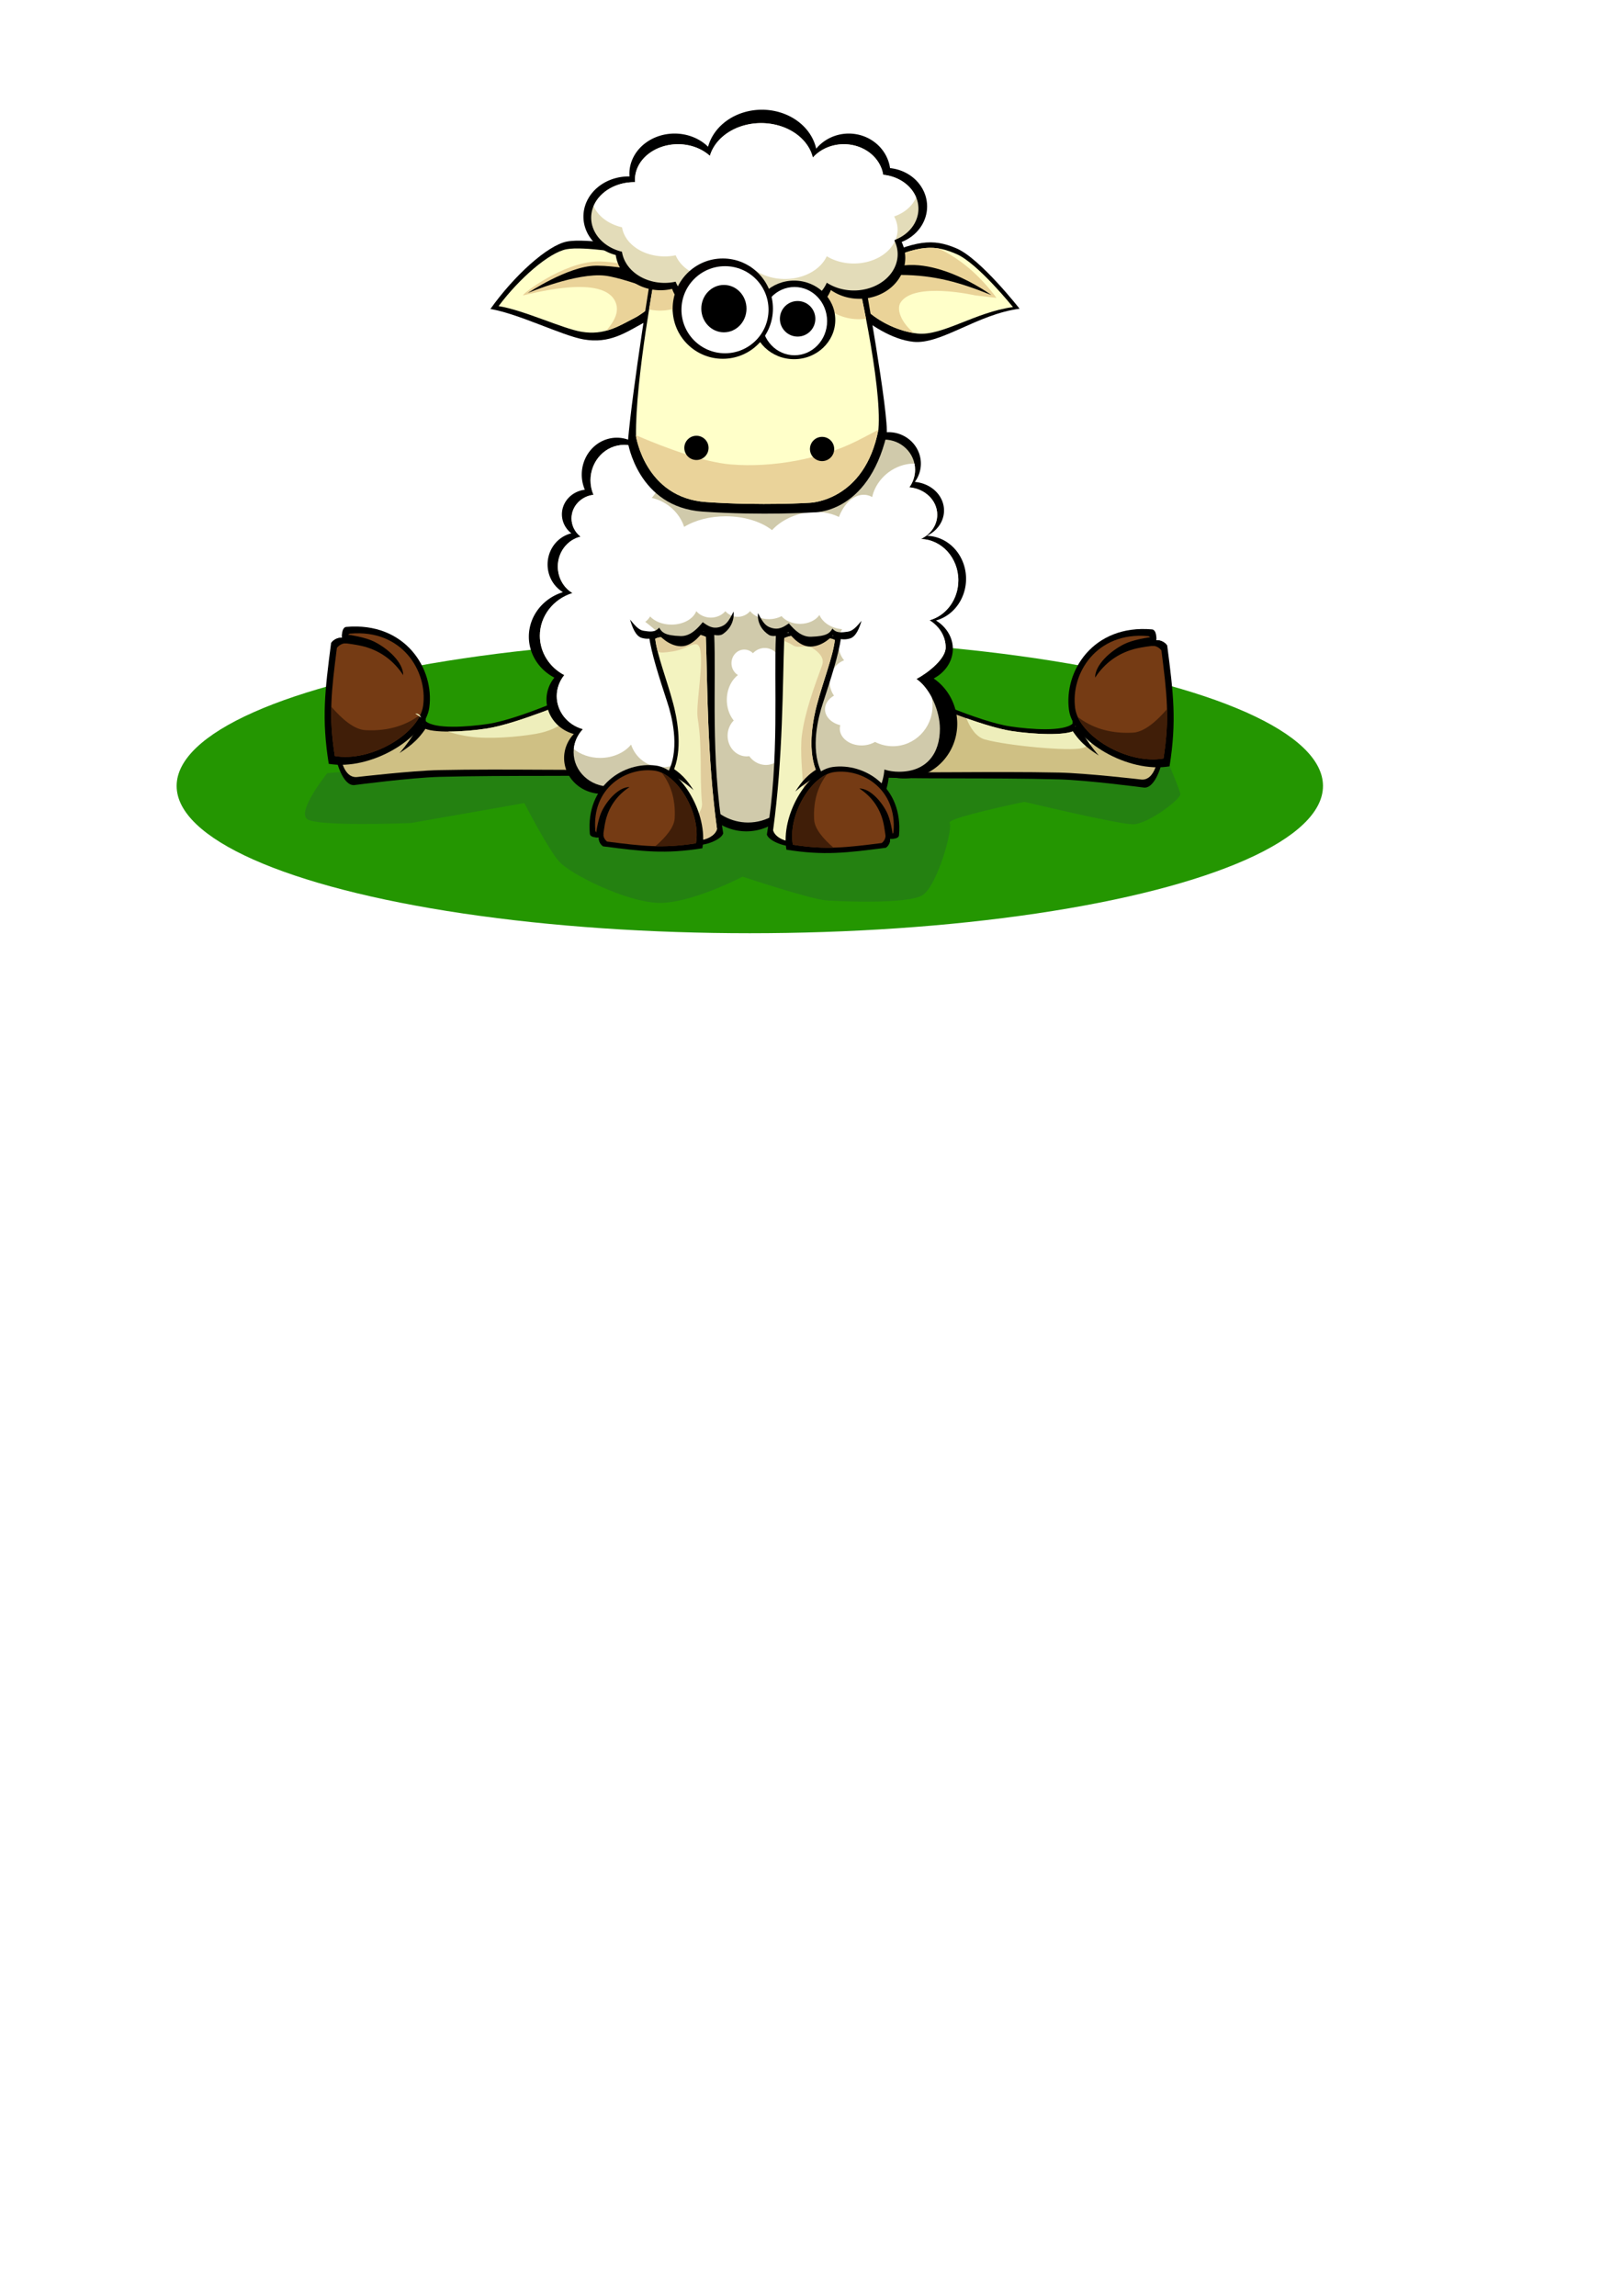 <?xml version="1.0" encoding="UTF-8" standalone="no"?>
<!-- Created with Inkscape (http://www.inkscape.org/) -->

<svg
   width="210mm"
   height="297mm"
   viewBox="0 0 210 297"
   version="1.1"
   id="svg5"
   xml:space="preserve"
   inkscape:version="1.2 (dc2aedaf03, 2022-05-15)"
   sodipodi:docname="lamb.svg"
   xmlns:inkscape="http://www.inkscape.org/namespaces/inkscape"
   xmlns:sodipodi="http://sodipodi.sourceforge.net/DTD/sodipodi-0.dtd"
   xmlns="http://www.w3.org/2000/svg"
   xmlns:svg="http://www.w3.org/2000/svg"><sodipodi:namedview
     id="namedview7"
     pagecolor="#ffffff"
     bordercolor="#666666"
     borderopacity="1.0"
     inkscape:showpageshadow="2"
     inkscape:pageopacity="0.0"
     inkscape:pagecheckerboard="0"
     inkscape:deskcolor="#d1d1d1"
     inkscape:document-units="mm"
     showgrid="false"
     inkscape:zoom="0.74322663"
     inkscape:cx="187.69511"
     inkscape:cy="367.99005"
     inkscape:window-width="1920"
     inkscape:window-height="1058"
     inkscape:window-x="-8"
     inkscape:window-y="-8"
     inkscape:window-maximized="1"
     inkscape:current-layer="layer1" /><defs
     id="defs2"><filter
       inkscape:collect="always"
       style="color-interpolation-filters:sRGB"
       id="filter35739"
       x="-0.033"
       y="-0.175"
       width="1.065"
       height="1.349"><feGaussianBlur
         inkscape:collect="always"
         stdDeviation="2.401"
         id="feGaussianBlur35741" /></filter><filter
       inkscape:collect="always"
       style="color-interpolation-filters:sRGB"
       id="filter37330"
       x="-0.016"
       y="-0.061"
       width="1.031"
       height="1.122"><feGaussianBlur
         inkscape:collect="always"
         stdDeviation="1.507"
         id="feGaussianBlur37332" /></filter></defs><g
     inkscape:label="Layer 1"
     inkscape:groupmode="layer"
     id="layer1"><g
       id="g37398"
       transform="matrix(0.641,0,0,0.641,61.877,-0.669)"><ellipse
         style="opacity:1;fill:#249601;fill-opacity:1;stroke:none;stroke-width:0;stroke-linecap:round;stroke-linejoin:round;stroke-dasharray:none;paint-order:markers stroke fill;filter:url(#filter37330)"
         id="path35735"
         cx="54.823"
         cy="159.663"
         rx="115.698"
         ry="29.725" /><path
         style="opacity:0.716;fill:#236d22;fill-opacity:1;stroke:none;stroke-width:0.265px;stroke-linecap:butt;stroke-linejoin:miter;stroke-opacity:1;filter:url(#filter35739)"
         d="m -30.459,157.076 c 0,0 -6.293,7.803 -4.028,9.314 2.266,1.51 20.893,0.755 20.893,0.755 l 22.907,-4.028 c 0,0 4.783,9.314 7.048,11.831 2.266,2.517 13.341,8.055 19.886,8.307 6.545,0.252 17.117,-5.286 17.117,-5.286 0,0 13.593,4.531 16.866,4.783 3.272,0.252 16.362,0.755 19.383,-1.007 3.021,-1.762 6.293,-13.593 5.538,-14.6 -0.755,-1.007 15.103,-4.279 15.103,-4.279 0,0 18.879,4.531 21.9,4.531 3.021,0 9.566,-5.035 9.566,-6.041 0,-1.007 -4.279,-10.572 -4.279,-10.572 l -86.593,-0.503 z"
         id="path35737" /><path
         style="opacity:1;fill:#000000;fill-opacity:1;stroke:none;stroke-width:0.265px;stroke-linecap:butt;stroke-linejoin:miter;stroke-opacity:1"
         d="m 29.498,157.361 c -5.832,0.472 -23.544,0.087 -37.332,0.47 -5.779,0.16 -17.013,1.636 -17.013,1.636 -1.888,0.393 -3.347,-2.895 -3.915,-5.64 3.574,-2.996 9.317,-5.066 12.73,-8.076 4.653,-4.103 5.287,-4.017 5.447,0.853 1.851,1.616 8.391,1.165 12.523,0.548 6.597,-0.985 18.865,-6.674 18.865,-6.674 z"
         id="path28411"
         sodipodi:nodetypes="csccscacc" /><path
         style="opacity:1;fill:#cfc084;fill-opacity:1;stroke:none;stroke-width:0.225px;stroke-linecap:butt;stroke-linejoin:miter;stroke-opacity:1"
         d="m 28.16,156.268 c -5.627,0.353 -22.717,-0.092 -36.022,0.194 -5.576,0.12 -16.416,1.382 -16.416,1.382 -1.821,0.295 -2.836,-1.382 -3.384,-3.438 3.448,-2.244 9.444,-5.056 12.362,-7.778 2.366,-2.208 4,-2.379 4.155,1.268 1.786,1.21 8.631,0.834 12.87,0.175 6.184,-0.961 17.809,-5.942 17.809,-5.942 z"
         id="path28413"
         sodipodi:nodetypes="csccscacc" /><path
         style="opacity:1;fill:#000000;fill-opacity:1;stroke:none;stroke-width:0.265px;stroke-linecap:butt;stroke-linejoin:miter;stroke-opacity:1"
         d="m -26.628,127.565 c 11.87,-1.044 17.834,8.438 16.753,16.282 -0.858,6.222 -11.911,12.79 -20.298,11.352 -1.465,-9.185 -0.781,-14.695 0.477,-24.409 0,0 0.826,-1.14 2.202,-1.023 -0.079,-1.18 0.186,-2.143 0.865,-2.202 z"
         id="path28417"
         sodipodi:nodetypes="sscccs" /><path
         style="opacity:1;fill:#753b14;fill-opacity:1;stroke:none;stroke-width:0.234px;stroke-linecap:butt;stroke-linejoin:miter;stroke-opacity:1"
         d="m -25.835,128.919 c 10.426,-0.933 15.666,7.543 14.716,14.553 -0.753,5.562 -10.463,11.432 -17.83,10.147 -1.287,-8.21 -0.686,-13.135 0.419,-21.818 0,0 0.725,-1.019 1.935,-0.914 -0.069,-1.055 0.164,-1.915 0.76,-1.969 z"
         id="path28419"
         sodipodi:nodetypes="sscccs" /><path
         id="path28421"
         style="opacity:1;fill:#401e08;fill-opacity:1;stroke:none;stroke-width:0.265px;stroke-linecap:butt;stroke-linejoin:miter;stroke-opacity:1"
         d="m -29.66,143.662 c 2.196,2.544 4.643,4.614 6.85,4.737 4.953,0.275 8.558,-1.148 11.166,-3.163 -2.253,4.958 -10.715,9.532 -17.304,8.383 -0.594,-3.788 -0.785,-6.876 -0.711,-9.957 z" /><path
         id="path28423"
         style="opacity:1;fill:#000000;fill-opacity:1;stroke:none;stroke-width:0.265px;stroke-linecap:butt;stroke-linejoin:miter;stroke-opacity:1"
         d="m -27.489,128.965 c 1.997,0.25 4.797,0.73 6.501,1.583 2.663,1.333 5.839,4.09 5.846,6.757 -1.958,-2.99 -4.623,-4.866 -7.794,-5.752 -1.782,-0.493 -4.951,-0.829 -6.571,-0.978 0.316,-0.324 1.021,-0.894 2.015,-0.809 -0.019,-0.283 -0.018,-0.553 0.004,-0.802 z" /><path
         style="fill:#000000;fill-opacity:1;stroke:none;stroke-width:0.265px;stroke-linecap:butt;stroke-linejoin:miter;stroke-opacity:1"
         d="m -10.362,147.681 c -2.021,3.229 -4.159,4.388 -5.525,5.343 3.022,-3.467 3.932,-6.067 4.492,-5.91 0.643,0.18 1.033,0.567 1.033,0.567 z"
         id="path28425"
         sodipodi:nodetypes="ccsc" /><path
         style="opacity:1;fill:#000000;fill-opacity:1;stroke:none;stroke-width:0.265px;stroke-linecap:butt;stroke-linejoin:miter;stroke-opacity:1"
         d="m 79.879,157.864 c 5.832,0.472 23.544,0.087 37.332,0.47 5.779,0.16 17.013,1.636 17.013,1.636 1.888,0.393 3.347,-2.895 3.915,-5.64 -3.574,-2.996 -9.317,-5.066 -12.73,-8.076 -4.653,-4.103 -5.287,-4.017 -5.447,0.853 -1.851,1.616 -8.391,1.165 -12.523,0.548 -6.597,-0.985 -18.865,-6.674 -18.865,-6.674 z"
         id="path20231"
         sodipodi:nodetypes="csccscacc" /><path
         style="opacity:1;fill:#cfc084;fill-opacity:1;stroke:none;stroke-width:0.225px;stroke-linecap:butt;stroke-linejoin:miter;stroke-opacity:1"
         d="m 81.216,156.771 c 5.627,0.353 22.717,-0.092 36.022,0.194 5.576,0.12 16.416,1.382 16.416,1.382 1.821,0.295 2.836,-1.382 3.384,-3.438 -3.448,-2.244 -9.444,-5.056 -12.362,-7.778 -2.366,-2.208 -4,-2.379 -4.155,1.268 -1.786,1.21 -8.631,0.834 -12.87,0.175 -6.184,-0.961 -17.809,-5.942 -17.809,-5.942 z"
         id="path20233"
         sodipodi:nodetypes="csccscacc" /><path
         id="path29934"
         style="fill:#eeeebb;fill-opacity:1;stroke:none;stroke-width:0.265px;stroke-linecap:butt;stroke-linejoin:miter;stroke-opacity:1"
         d="m 19.535,142.129 c 0,0 -11.625,4.981 -17.809,5.942 -2.248,0.349 -5.223,0.617 -7.793,0.613 1.477,0.522 2.857,0.806 4.289,1.01 4.052,0.579 9.725,0.081 13.334,-0.533 5.696,-0.97 7.838,-4.086 8.626,-5.973 z m -32.213,2.92 c -0.009,4.7e-4 -0.018,0.002 -0.026,0.003 0.407,0.29 0.802,0.562 1.185,0.816 -0.265,-0.591 -0.659,-0.846 -1.159,-0.819 z" /><path
         id="path12906"
         style="opacity:1;fill:#000000;fill-opacity:1;stroke:none;stroke-width:0;stroke-linecap:round;stroke-linejoin:round;stroke-dasharray:none;paint-order:markers stroke fill"
         d="m 38.663,86.712 a 7.086,7.453 0 0 0 -6.376,4.201 7.086,7.453 0 0 0 -4.303,-1.532 7.086,7.453 0 0 0 -7.086,7.453 7.086,7.453 0 0 0 0.624,3.047 5.306,5.006 0 0 0 -4.629,4.961 5.306,5.006 0 0 0 1.905,3.838 6.196,6.452 0 0 0 -4.797,6.284 6.196,6.452 0 0 0 3.1,5.588 9.978,9.455 0 0 0 -6.882,8.983 9.978,9.455 0 0 0 5.154,8.271 7.642,7.242 0 0 0 -1.594,4.421 7.642,7.242 0 0 0 5.52,6.953 7.642,7.242 0 0 0 -1.961,4.838 7.642,7.242 0 0 0 7.642,7.241 7.642,7.242 0 0 0 5.392,-2.117 10.757,11.023 0 0 0 9.736,6.344 10.757,11.023 0 0 0 5.198,-1.379 10.757,11.023 0 0 0 8.818,4.716 10.757,11.023 0 0 0 9.295,-5.478 10.757,11.023 0 0 0 8.725,4.588 10.757,11.023 0 0 0 10.729,-10.25 10.757,11.023 0 0 0 3.064,0.461 10.757,11.023 0 0 0 10.757,-11.024 10.757,11.023 0 0 0 -4.755,-9.147 8.087,7.019 0 0 0 3.865,-5.981 8.087,7.019 0 0 0 -3.401,-5.72 8.087,8.688 0 0 0 6.07,-8.407 8.087,8.688 0 0 0 -7.904,-8.685 6.53,5.795 0 0 0 3.455,-5.108 6.53,5.795 0 0 0 -5.89,-5.768 6.53,6.352 0 0 0 1.218,-3.687 6.53,6.352 0 0 0 -6.53,-6.352 6.53,6.352 0 0 0 -5.567,3.04 7.086,7.453 0 0 0 -3.22,-0.815 7.086,7.453 0 0 0 -5.894,3.32 7.086,7.453 0 0 0 -5.897,-3.32 7.086,7.453 0 0 0 -5.436,2.678 7.086,7.453 0 0 0 -6.577,-4.68 7.086,7.453 0 0 0 -5.204,2.395 7.086,7.453 0 0 0 -6.364,-4.175 z" /><path
         id="path13725"
         style="opacity:1;fill:#d0caab;fill-opacity:1;stroke:none;stroke-width:0;stroke-linecap:round;stroke-linejoin:round;stroke-dasharray:none;paint-order:markers stroke fill"
         d="m 39.668,88.269 c -2.599,1.61e-4 -4.969,1.566 -6.103,4.031 -1.183,-0.953 -2.63,-1.469 -4.118,-1.469 -3.746,-1.11e-4 -6.783,3.201 -6.783,7.15 0.001,1.008 0.205,2.004 0.598,2.924 -2.532,0.308 -4.429,2.346 -4.43,4.76 0.001,1.422 0.669,2.77 1.823,3.682 -2.688,0.65 -4.591,3.149 -4.592,6.029 3.3e-5,2.212 1.131,4.256 2.967,5.361 -3.927,1.218 -6.585,4.695 -6.587,8.618 0.002,3.3 1.891,6.339 4.933,7.935 -0.988,1.215 -1.525,2.706 -1.526,4.241 0.002,3.093 2.155,5.812 5.284,6.67 -1.207,1.274 -1.875,2.927 -1.877,4.641 5.4e-5,3.837 3.275,6.947 7.315,6.947 1.935,-0.002 3.791,-0.732 5.161,-2.031 1.695,3.713 5.326,6.085 9.319,6.086 1.741,-0.002 3.452,-0.457 4.975,-1.323 1.925,2.834 5.076,4.523 8.44,4.524 3.665,-5.1e-4 7.053,-2.002 8.897,-5.255 1.933,2.761 5.04,4.399 8.351,4.401 5.405,-9.5e-4 9.889,-4.295 10.269,-9.833 0.952,0.292 1.94,0.441 2.933,0.442 5.686,3e-5 8.278,-3.78 8.278,-8.677 -3.56e-4,-3.521 -1.891,-8.08 -4.735,-10.045 2.296,-1.223 5.9,-4.025 5.902,-6.367 -3.04e-4,-2.18 -1.213,-4.224 -3.255,-5.487 3.418,-0.948 5.808,-4.265 5.81,-8.066 -4.7e-5,-4.53 -3.36,-8.23 -7.566,-8.332 2.034,-0.966 3.305,-2.849 3.307,-4.9 3.9e-5,-2.86 -2.438,-5.253 -5.637,-5.533 0.757,-1.032 1.164,-2.269 1.165,-3.537 2.28e-4,-3.365 -2.798,-6.094 -6.25,-6.094 -2.176,0.002 -4.194,1.106 -5.329,2.916 -0.954,-0.514 -2.011,-0.782 -3.082,-0.782 -2.267,9.51e-4 -4.384,1.196 -5.642,3.185 -1.258,-1.99 -3.376,-3.185 -5.644,-3.185 -2.01,0.002 -3.915,0.943 -5.203,2.57 -1.031,-2.712 -3.524,-4.49 -6.296,-4.49 -1.892,1.21e-4 -3.698,0.833 -4.981,2.298 -1.139,-2.451 -3.502,-4.005 -6.091,-4.005 z"
         sodipodi:nodetypes="ccccccccccccccccccccccccccccccccccccccccc" /><path
         style="opacity:1;fill:#000000;fill-opacity:1;stroke:none;stroke-width:0.265px;stroke-linecap:butt;stroke-linejoin:miter;stroke-opacity:1"
         d="m 33.449,66.158 c -3.708,2.009 -6.923,4.305 -12.191,3.382 -4.274,-0.748 -13.093,-5.181 -18.798,-6.135 4.756,-6.696 11.484,-12.821 15.416,-13.607 3.933,-0.787 14.63,1.18 14.63,1.18 4.467,5.294 5.586,4.338 6.292,10.933 0,0 -3.259,3.115 -5.349,4.247 z"
         id="path9446"
         sodipodi:nodetypes="sscsccs" /><path
         style="opacity:1;fill:#ffffc9;fill-opacity:1;stroke:none;stroke-width:0.229px;stroke-linecap:butt;stroke-linejoin:miter;stroke-opacity:1"
         d="m 31.679,65.146 c -3.299,1.695 -6.158,3.632 -10.846,2.854 C 17.031,67.368 9.186,63.628 4.11,62.823 8.341,57.173 14.326,52.005 17.825,51.342 c 3.499,-0.664 13.015,0.995 13.015,0.995 3.974,4.467 4.969,3.661 5.598,9.225 0,0 -2.899,2.629 -4.758,3.584 z"
         id="path9448"
         sodipodi:nodetypes="sscsccs" /><path
         style="opacity:1;fill:#000000;fill-opacity:1;stroke:none;stroke-width:0.265px;stroke-linecap:butt;stroke-linejoin:miter;stroke-opacity:1"
         d="m 76.074,63.964 c 2.775,2.507 7.358,5.59 11.735,6.062 5.574,0.601 12.903,-5.562 21.468,-6.674 0,0 -7.913,-10.117 -12.736,-12.18 -4.824,-2.063 -8.231,-1.669 -17.074,2.503 -8.683,4.096 -6.168,7.782 -3.393,10.289 z"
         id="path7043"
         sodipodi:nodetypes="ssczss" /><path
         style="opacity:1;fill:#ffffc9;fill-opacity:1;stroke:none;stroke-width:0.237px;stroke-linecap:butt;stroke-linejoin:miter;stroke-opacity:1"
         d="m 78.448,63.687 c 2.461,2.278 6.357,4.246 10.238,4.675 4.942,0.546 11.663,-4.331 19.257,-5.342 0,0 -7.071,-8.804 -11.348,-10.679 -4.277,-1.875 -7.521,-2.072 -15.695,1.941 -7.676,3.769 -4.913,7.127 -2.452,9.406 z"
         id="path7771"
         sodipodi:nodetypes="ssczss" /><path
         id="path8457"
         style="fill:#ead398;fill-opacity:1;stroke:none;stroke-width:0.265px;stroke-linecap:butt;stroke-linejoin:miter;stroke-opacity:1"
         d="m 91.075,51.055 c -2.539,0.044 -5.578,0.969 -10.176,3.226 -7.676,3.769 -4.913,7.127 -2.452,9.406 2.309,2.137 5.881,4.001 9.519,4.577 -0.349,-0.301 -0.66,-0.581 -0.913,-0.829 -1.291,-1.269 -2.81,-3.787 -1.78,-5.364 2.756,-4.22 15.054,-1.408 15.054,-1.408 l 4.287,0.497 c 0,0 -2.903,-4.145 -7.088,-7.206 -1.608,-1.176 -3.118,-2.072 -4.526,-2.757 -0.62,-0.103 -1.255,-0.154 -1.924,-0.142 z" /><path
         id="path9450"
         style="opacity:1;fill:#ead399;fill-opacity:1;stroke:none;stroke-width:0.265px;stroke-linecap:butt;stroke-linejoin:miter;stroke-opacity:1"
         d="m 24.22,53.808 c -7.174,0.095 -15.697,6.844 -15.155,6.844 0.551,0 15.561,-4.412 18.484,1.023 1.105,2.054 0.028,4.091 -1.702,6.112 2.1,-0.562 3.89,-1.643 5.832,-2.641 1.859,-0.955 4.758,-3.584 4.758,-3.584 -0.415,-3.673 -0.996,-4.574 -2.482,-6.044 -3.055,-0.883 -6.525,-1.661 -9.395,-1.709 -0.113,-0.002 -0.227,-0.002 -0.341,-5.17e-4 z" /><path
         id="path19325"
         style="opacity:1;fill:#ffffff;fill-opacity:1;stroke:none;stroke-width:0;stroke-linecap:round;stroke-linejoin:round;stroke-dasharray:none;paint-order:markers stroke fill"
         d="m 29.448,90.83 c -3.746,-1.11e-4 -6.783,3.201 -6.783,7.15 0.001,1.008 0.205,2.004 0.597,2.923 -2.532,0.308 -4.429,2.346 -4.43,4.76 0.001,1.422 0.669,2.77 1.823,3.682 -2.688,0.65 -4.591,3.149 -4.591,6.029 3.3e-5,2.212 1.131,4.256 2.967,5.361 -3.927,1.218 -6.585,4.695 -6.587,8.618 0.002,3.3 1.891,6.339 4.933,7.935 -0.988,1.215 -1.524,2.706 -1.525,4.241 0.002,3.093 2.155,5.812 5.283,6.67 -1.058,1.117 -1.702,2.525 -1.846,4.01 1.377,1.123 3.282,1.795 5.33,1.796 2.513,-7e-4 4.858,-1.012 6.239,-2.692 0.896,2.733 3.421,4.578 6.267,4.58 3.649,-9e-5 6.607,-2.993 6.607,-6.685 -1.61e-4,-3.032 -2.016,-5.684 -4.912,-6.462 0,0 1.778,-6.835 0.665,-9.977 -0.945,-2.666 -5.77,-6.223 -5.77,-6.223 0.391,-0.278 0.725,-0.649 0.98,-1.088 0.962,1.029 2.582,1.647 4.318,1.647 2.338,-8.9e-4 4.386,-1.114 5.004,-2.72 0.699,0.821 1.786,1.303 2.94,1.304 1.151,-7.3e-4 2.235,-0.48 2.934,-1.297 0.627,0.723 1.536,1.139 2.493,1.14 0.962,-8.9e-4 1.876,-0.421 2.503,-1.151 0.792,1.005 2.232,1.622 3.789,1.623 0.916,-6.4e-4 1.809,-0.215 2.554,-0.614 0.804,0.969 2.217,1.558 3.738,1.559 1.645,-7.5e-4 3.152,-0.689 3.908,-1.784 0.681,1.571 2.47,2.688 4.579,2.86 -0.507,0.84 -0.779,1.836 -0.779,2.857 -4e-6,1.271 0.421,2.494 1.177,3.426 -1.744,0.664 -2.906,2.407 -2.908,4.361 0.001,0.998 0.308,1.97 0.874,2.77 -1.142,0.636 -1.817,1.653 -1.818,2.736 0.001,1.477 1.251,2.783 3.087,3.225 -0.065,0.233 -0.098,0.47 -0.098,0.707 -5e-5,1.868 1.972,3.382 4.404,3.382 0.978,-6.6e-4 1.928,-0.251 2.701,-0.713 1.115,0.571 2.345,0.868 3.592,0.87 4.431,0 8.023,-3.662 8.023,-8.18 -1.78e-4,-0.562 -0.059,-1.122 -0.172,-1.672 -0.798,-1.528 -1.849,-2.864 -3.08,-3.715 2.296,-1.223 5.9,-4.025 5.902,-6.367 -3.04e-4,-2.179 -1.213,-4.224 -3.255,-5.487 3.418,-0.948 5.808,-4.265 5.81,-8.066 -4.7e-5,-4.53 -3.36,-8.23 -7.565,-8.332 2.034,-0.966 3.305,-2.85 3.307,-4.9 3.9e-5,-2.86 -2.438,-5.253 -5.637,-5.533 0.757,-1.032 1.164,-2.269 1.165,-3.537 3e-5,-0.429 -0.046,-0.847 -0.132,-1.251 -0.539,-0.006 -1.091,0.044 -1.647,0.153 -3.368,0.666 -6.165,3.347 -6.885,6.602 -0.843,-0.484 -1.794,-0.591 -2.743,-0.309 -1.646,0.492 -3.125,2.103 -3.965,4.32 -1.887,-0.924 -4.245,-1.23 -6.618,-0.859 -2.72,0.429 -5.222,1.71 -6.882,3.524 -2.255,-1.766 -5.702,-2.797 -9.352,-2.797 -3.147,0.002 -6.165,0.77 -8.392,2.138 -0.098,-0.301 -0.215,-0.598 -0.35,-0.889 -1.153,-2.496 -3.506,-4.38 -6.192,-4.958 1.828,-1.967 2.083,-4.68 0.671,-7.155 -0.5,-0.876 -1.184,-1.667 -1.992,-2.356 -0.048,0.093 -0.097,0.184 -0.141,0.28 -1.183,-0.953 -2.63,-1.47 -4.118,-1.47 z" /><path
         style="opacity:1;fill:#000000;fill-opacity:1;stroke:none;stroke-width:0;stroke-linecap:butt;stroke-linejoin:miter;stroke-dasharray:none;stroke-opacity:1"
         d="m 35.08,55.216 c 0,0 -3.933,23.911 -4.877,35.08 0,0 1.988,13.103 15.102,14.001 12.11,0.829 22.338,0.157 22.338,0.157 0,0 10.917,0.433 14.787,-15.574 0.623,-3.628 -4.819,-33.583 -4.819,-33.583 z"
         id="path4112"
         sodipodi:nodetypes="ccscccc" /><path
         id="path9455"
         style="opacity:1;fill:#000000;fill-opacity:1;stroke:none;stroke-width:0.265px;stroke-linecap:butt;stroke-linejoin:miter;stroke-opacity:1"
         d="m 24.155,54.668 c -0.175,-0.001 -0.348,1.42e-4 -0.517,0.004 -5.547,0.114 -13.626,5.506 -13.626,5.506 0,0 9.845,-4.157 15.573,-3.504 2.464,0.281 7.16,1.873 10.605,3.134 -0.338,-1.874 -0.816,-2.762 -1.658,-3.692 -2.813,-0.624 -7.063,-1.428 -10.377,-1.447 z" /><path
         style="opacity:1;fill:#ffffc9;fill-opacity:1;stroke:none;stroke-width:0;stroke-linecap:butt;stroke-linejoin:miter;stroke-dasharray:none;stroke-opacity:1"
         d="m 35.827,55.75 c 0,0 -4.137,21.759 -3.98,33.318 0,0 1.863,12.445 14.151,13.298 11.348,0.787 20.932,0.149 20.932,0.149 0,0 11.083,-0.272 13.857,-14.792 0.776,-9.303 -4.516,-31.897 -4.516,-31.897 z"
         id="path4114"
         sodipodi:nodetypes="ccscccc" /><path
         id="path6395"
         style="opacity:1;fill:#ead39a;fill-opacity:1;stroke-width:0;stroke-linecap:round;stroke-linejoin:round;paint-order:markers stroke fill"
         d="m 35.827,55.75 c 0,0 -0.603,3.176 -1.339,7.734 a 9.124,8.101 0 0 0 2.211,0.252 9.124,8.101 0 0 0 2.329,-0.274 9.124,8.101 0 0 0 8.683,5.623 9.124,8.101 0 0 0 7.081,-2.996 9.439,8.337 0 0 0 7.392,3.153 9.439,8.337 0 0 0 8.887,-5.547 9.281,8.259 0 0 0 5.742,1.772 9.281,8.259 0 0 0 1.459,-0.115 c -1.041,-5.418 -2.001,-9.524 -2.001,-9.524 z" /><path
         id="path354"
         style="opacity:1;fill:#000000;fill-opacity:1;stroke-width:0;stroke-linecap:round;stroke-linejoin:round;paint-order:markers stroke fill"
         d="m 57.26,23.189 a 11.169,9.721 0 0 0 -10.862,7.47 9.124,8.101 0 0 0 -6.757,-2.658 9.124,8.101 0 0 0 -9.124,8.101 9.124,8.101 0 0 0 0.024,0.553 9.124,8.101 0 0 0 -0.181,-0.002 9.124,8.101 0 0 0 -9.124,8.101 9.124,8.101 0 0 0 6.525,7.763 9.124,8.101 0 0 0 9.049,7.102 9.124,8.101 0 0 0 2.329,-0.274 9.124,8.101 0 0 0 8.683,5.623 9.124,8.101 0 0 0 7.081,-2.996 9.439,8.337 0 0 0 7.392,3.153 9.439,8.337 0 0 0 8.887,-5.547 9.281,8.259 0 0 0 5.742,1.772 9.281,8.259 0 0 0 9.281,-8.258 9.281,8.259 0 0 0 -0.733,-3.216 8.416,7.787 0 0 0 5.138,-7.166 8.416,7.787 0 0 0 -7.477,-7.738 8.416,8.101 0 0 0 -8.333,-6.971 8.416,8.101 0 0 0 -6.578,3.048 11.169,9.721 0 0 0 -10.962,-7.861 z" /><path
         style="fill:#000000;fill-opacity:1;stroke:none;stroke-width:0.265px;stroke-linecap:butt;stroke-linejoin:miter;stroke-opacity:1"
         d="m 85.267,56.533 c 6.878,0.027 11.999,1.511 18.303,4.057 0,0 -12.928,-9.536 -21.845,-4.702 -12.434,6.741 1.74,0.637 3.542,0.645 z"
         id="path8693"
         sodipodi:nodetypes="scss" /><path
         id="path1034"
         style="opacity:1;fill:#e3dcb9;fill-opacity:1;stroke-width:0;stroke-linecap:round;stroke-linejoin:round;paint-order:markers stroke fill"
         d="m 57.104,25.89 a 10.635,8.605 0 0 0 -10.343,6.613 8.688,7.171 0 0 0 -6.434,-2.353 8.688,7.171 0 0 0 -8.688,7.171 8.688,7.171 0 0 0 0.023,0.489 8.688,7.171 0 0 0 -0.172,-0.002 8.688,7.171 0 0 0 -8.688,7.171 8.688,7.171 0 0 0 6.213,6.872 8.688,7.171 0 0 0 8.616,6.287 8.688,7.171 0 0 0 2.217,-0.243 8.688,7.171 0 0 0 8.268,4.977 8.688,7.171 0 0 0 6.742,-2.652 8.988,7.38 0 0 0 7.039,2.791 8.988,7.38 0 0 0 8.463,-4.911 8.838,7.311 0 0 0 5.468,1.569 8.838,7.311 0 0 0 8.838,-7.31 8.838,7.311 0 0 0 -0.698,-2.847 8.014,6.893 0 0 0 4.892,-6.343 8.014,6.893 0 0 0 -7.119,-6.85 8.014,7.171 0 0 0 -7.935,-6.17 8.014,7.171 0 0 0 -6.264,2.698 10.635,8.605 0 0 0 -10.438,-6.958 z" /><path
         id="path3176"
         style="opacity:1;fill:#ffffff;fill-opacity:1;stroke-width:0;stroke-linecap:round;stroke-linejoin:round;paint-order:markers stroke fill"
         d="m 57.105,25.89 a 10.635,8.605 0 0 0 -10.343,6.613 8.688,7.171 0 0 0 -6.434,-2.353 8.688,7.171 0 0 0 -8.688,7.172 8.688,7.171 0 0 0 0.023,0.489 8.688,7.171 0 0 0 -0.172,-0.002 8.688,7.171 0 0 0 -8.194,4.833 8.684,6.704 0 0 0 5.732,4.274 8.684,6.704 0 0 0 8.612,5.877 8.684,6.704 0 0 0 2.216,-0.227 8.684,6.704 0 0 0 8.265,4.653 8.684,6.704 0 0 0 6.739,-2.479 8.983,6.899 0 0 0 7.035,2.61 8.983,6.899 0 0 0 8.458,-4.591 8.834,6.834 0 0 0 5.465,1.467 8.834,6.834 0 0 0 8.261,-4.446 8.838,7.311 0 0 0 -0.112,-0.266 8.014,6.893 0 0 0 0.281,-0.121 8.834,6.834 0 0 0 0.403,-2.001 8.834,6.834 0 0 0 -0.698,-2.662 8.01,6.444 0 0 0 4.437,-3.838 8.014,6.893 0 0 0 -6.65,-4.571 8.014,7.171 0 0 0 -7.935,-6.171 8.014,7.171 0 0 0 -6.264,2.699 10.635,8.605 0 0 0 -10.438,-6.958 z" /><path
         id="path4327"
         style="fill:#ead39a;fill-opacity:1;stroke:none;stroke-width:0.265px;stroke-linecap:butt;stroke-linejoin:miter;stroke-opacity:1"
         d="m 80.779,87.762 c -1.655,0.888 -3.224,1.716 -4.472,2.338 -6.964,3.472 -16.797,5.402 -25.362,4.672 -5.341,-0.455 -12.882,-3.225 -19.099,-5.886 5.84e-4,0.06 -2.94e-4,0.124 5.17e-4,0.183 0,0 1.863,12.445 14.152,13.297 11.348,0.787 20.932,0.149 20.932,0.149 0,0 11.063,-0.272 13.849,-14.754 z" /><ellipse
         style="opacity:1;fill:#000000;fill-opacity:1;stroke:none;stroke-width:0;stroke-linecap:round;stroke-linejoin:round;stroke-dasharray:none;paint-order:markers stroke fill"
         id="path5569"
         cx="63.764"
         cy="65.605"
         rx="8.312"
         ry="7.928" /><ellipse
         style="opacity:1;fill:#ffffff;fill-opacity:1;stroke:none;stroke-width:0;stroke-linecap:round;stroke-linejoin:round;stroke-dasharray:none;paint-order:markers stroke fill"
         id="ellipse5571"
         cx="63.843"
         cy="65.855"
         rx="6.584"
         ry="6.891" /><ellipse
         style="opacity:1;fill:#000000;fill-opacity:1;stroke:none;stroke-width:0;stroke-linecap:round;stroke-linejoin:round;stroke-dasharray:none;paint-order:markers stroke fill"
         id="ellipse5573"
         cx="64.472"
         cy="65.383"
         rx="3.578"
         ry="3.588" /><circle
         style="opacity:1;fill:#000000;fill-opacity:1;stroke:none;stroke-width:0;stroke-linecap:round;stroke-linejoin:round;stroke-dasharray:none;paint-order:markers stroke fill"
         id="path5642"
         cx="69.41"
         cy="91.657"
         r="2.447" /><circle
         style="opacity:1;fill:#000000;fill-opacity:1;stroke:none;stroke-width:0;stroke-linecap:round;stroke-linejoin:round;stroke-dasharray:none;paint-order:markers stroke fill"
         id="circle5644"
         cx="44.049"
         cy="91.435"
         r="2.447" /><ellipse
         style="opacity:1;fill:#040000;fill-opacity:1;stroke:none;stroke-width:0;stroke-linecap:round;stroke-linejoin:round;stroke-dasharray:none;paint-order:markers stroke fill"
         id="path6389"
         cx="49.369"
         cy="63.331"
         rx="10.122"
         ry="10.122" /><ellipse
         style="opacity:1;fill:#ffffff;fill-opacity:1;stroke:none;stroke-width:0;stroke-linecap:round;stroke-linejoin:round;stroke-dasharray:none;paint-order:markers stroke fill"
         id="ellipse6391"
         cx="49.814"
         cy="63.553"
         rx="8.788"
         ry="8.788" /><ellipse
         style="opacity:1;fill:#000000;fill-opacity:1;stroke:none;stroke-width:0;stroke-linecap:round;stroke-linejoin:round;stroke-dasharray:none;paint-order:markers stroke fill"
         id="ellipse6393"
         cx="49.592"
         cy="63.331"
         rx="4.561"
         ry="4.783" /><path
         id="path20131"
         style="opacity:1;fill:#ffffff;fill-opacity:1;stroke:none;stroke-width:0;stroke-linecap:round;stroke-linejoin:round;stroke-dasharray:none;paint-order:markers stroke fill"
         d="m 57.831,131.825 a 3.402,3.697 0 0 0 -2.373,1.051 2.578,2.753 0 0 0 -1.754,-0.736 2.578,2.753 0 0 0 -2.578,2.753 2.578,2.753 0 0 0 1.304,2.393 4.78,5.899 0 0 0 -2.248,5.001 4.78,5.899 0 0 0 1.398,4.168 3.837,4.169 0 0 0 -1.24,3.069 3.837,4.169 0 0 0 3.836,4.169 3.837,4.169 0 0 0 0.538,-0.043 4.271,4.641 0 0 0 3.357,1.773 4.271,4.641 0 0 0 4.271,-4.641 4.271,4.641 0 0 0 -0.09,-0.948 4.271,4.641 0 0 0 2.922,-4.4 4.271,4.641 0 0 0 -0.56,-2.296 4.271,4.641 0 0 0 1.189,-3.21 4.271,4.641 0 0 0 -4.271,-4.641 4.271,4.641 0 0 0 -0.304,0.012 3.402,3.697 0 0 0 -3.396,-3.473 z" /><path
         id="path21822"
         style="fill:#eeeebb;fill-opacity:1;stroke:none;stroke-width:0.265px;stroke-linecap:butt;stroke-linejoin:miter;stroke-opacity:1"
         d="m 121.908,145.552 c -0.805,0.049 -1.305,0.909 -1.388,2.847 -1.786,1.21 -8.631,0.834 -12.871,0.175 -2.521,-0.392 -5.941,-1.452 -9.114,-2.57 0.793,1.972 1.985,3.799 3.749,4.283 4.627,1.27 17.038,2.411 19.608,1.74 1.921,-0.502 3.32,-2.059 4.441,-3.553 -0.619,-0.448 -1.181,-0.897 -1.659,-1.343 -1.109,-1.035 -2.057,-1.623 -2.767,-1.579 z" /><path
         style="opacity:1;fill:#000000;fill-opacity:1;stroke:none;stroke-width:0.265px;stroke-linecap:butt;stroke-linejoin:miter;stroke-opacity:1"
         d="m 136.004,128.068 c -11.87,-1.044 -17.834,8.438 -16.753,16.282 0.858,6.222 11.911,12.79 20.298,11.352 1.465,-9.185 0.781,-14.695 -0.477,-24.409 0,0 -0.826,-1.14 -2.202,-1.023 0.079,-1.18 -0.186,-2.143 -0.865,-2.202 z"
         id="path23521"
         sodipodi:nodetypes="sscccs" /><path
         style="opacity:1;fill:#753b14;fill-opacity:1;stroke:none;stroke-width:0.234px;stroke-linecap:butt;stroke-linejoin:miter;stroke-opacity:1"
         d="m 135.211,129.422 c -10.426,-0.933 -15.666,7.543 -14.716,14.553 0.753,5.562 10.463,11.432 17.83,10.147 1.287,-8.21 0.686,-13.135 -0.419,-21.818 0,0 -0.725,-1.019 -1.935,-0.914 0.069,-1.055 -0.164,-1.915 -0.76,-1.969 z"
         id="path23523"
         sodipodi:nodetypes="sscccs" /><path
         id="path23525"
         style="opacity:1;fill:#401e08;fill-opacity:1;stroke:none;stroke-width:0.265px;stroke-linecap:butt;stroke-linejoin:miter;stroke-opacity:1"
         d="m 139.036,144.165 c -2.196,2.544 -4.643,4.614 -6.85,4.737 -4.953,0.275 -8.558,-1.148 -11.166,-3.163 2.253,4.958 10.715,9.532 17.304,8.383 0.594,-3.788 0.785,-6.876 0.711,-9.957 z" /><path
         id="path23530"
         style="opacity:1;fill:#000000;fill-opacity:1;stroke:none;stroke-width:0.265px;stroke-linecap:butt;stroke-linejoin:miter;stroke-opacity:1"
         d="m 136.865,129.468 c -1.997,0.25 -4.797,0.73 -6.501,1.583 -2.663,1.333 -5.839,4.09 -5.846,6.757 1.958,-2.99 4.623,-4.866 7.794,-5.752 1.782,-0.493 4.951,-0.829 6.571,-0.978 -0.316,-0.324 -1.021,-0.894 -2.015,-0.809 0.019,-0.283 0.018,-0.553 -0.004,-0.802 z" /><path
         style="fill:#000000;fill-opacity:1;stroke:none;stroke-width:0.265px;stroke-linecap:butt;stroke-linejoin:miter;stroke-opacity:1"
         d="m 119.738,148.183 c 2.021,3.229 4.159,4.388 5.525,5.343 -3.022,-3.467 -3.932,-6.067 -4.492,-5.91 -0.643,0.18 -1.033,0.567 -1.033,0.567 z"
         id="path26916"
         sodipodi:nodetypes="ccsc" /><path
         style="fill:#000000;fill-opacity:1;stroke:none;stroke-width:0.265px;stroke-linecap:butt;stroke-linejoin:miter;stroke-opacity:1"
         d="m 60.088,129.155 c -0.44,9.806 0.752,24.933 -1.825,40.311 0.314,1.194 3.298,2.446 5.203,2.357 6.927,-0.323 7.239,-6.264 7.239,-6.264 0,0 0.599,-4.348 -1.482,-8.787 -2.244,-4.785 -0.511,-11.19 0.302,-13.666 1.746,-5.322 3.217,-9.899 3.72,-13.419 -2.514,-1.194 -3.963,1.201 -6.897,0.846 -2.933,-0.356 -2.299,-2.825 -6.259,-1.379 z"
         id="path29928"
         sodipodi:nodetypes="ccscsscsc" /><path
         style="fill:#f3f3c0;fill-opacity:1;stroke:none;stroke-width:0.23px;stroke-linecap:butt;stroke-linejoin:miter;stroke-opacity:1"
         d="m 61.772,129.83 c -0.346,9.434 -0.226,23.988 -2.252,38.784 0.427,1.507 2.593,2.353 4.09,2.268 5.445,-0.311 5.69,-6.026 5.69,-6.026 0,0 0.471,-4.183 -1.165,-8.454 -1.764,-4.604 -0.401,-10.766 0.237,-13.148 1.372,-5.12 3.22,-9.649 3.615,-13.036 -1.976,-1.149 -3.807,1.282 -6.112,0.939 -2.306,-0.342 -0.99,-2.718 -4.103,-1.327 z"
         id="path29930"
         sodipodi:nodetypes="ccscsscsc" /><path
         id="path31526"
         style="fill:#e0cc9c;fill-opacity:1;stroke:none;stroke-width:0.265px;stroke-linecap:butt;stroke-linejoin:miter;stroke-opacity:1"
         d="m 63.263,129.397 c -0.341,0.005 -0.81,0.128 -1.491,0.433 -0.007,0.179 -0.012,0.372 -0.018,0.555 0.687,0.291 1.384,0.618 1.801,0.904 1.039,0.712 2.822,-0.205 3.911,0.534 1.098,0.745 2.533,1.88 1.956,3.466 -1.509,4.149 -3.447,9.272 -4.089,14.134 -0.407,3.085 0.178,8.623 0.178,9.334 0.669,5.231 1.179,6.648 3.25,8.405 0.492,-1.238 0.539,-2.307 0.539,-2.307 0,0 0.471,-4.183 -1.165,-8.454 -1.764,-4.604 -0.401,-10.766 0.237,-13.148 1.372,-5.12 3.22,-9.649 3.615,-13.036 -1.976,-1.149 -3.807,1.282 -6.112,0.939 -1.801,-0.267 -1.393,-1.776 -2.612,-1.76 z" /><path
         style="fill:#000000;fill-opacity:1;stroke:none;stroke-width:0.218px;stroke-linecap:butt;stroke-linejoin:miter;stroke-opacity:1"
         d="m 84.939,169.616 c 0.858,-9.761 -6.939,-14.666 -13.389,-13.777 -5.116,0.705 -10.517,9.795 -9.335,16.691 7.553,1.205 12.084,0.643 20.072,-0.392 0,0 0.938,-0.679 0.841,-1.811 0.97,0.065 1.762,-0.153 1.811,-0.711 z"
         id="path34567"
         sodipodi:nodetypes="sscccs" /><path
         style="fill:#753b14;fill-opacity:1;stroke:none;stroke-width:0.193px;stroke-linecap:butt;stroke-linejoin:miter;stroke-opacity:1"
         d="m 83.826,168.965 c 0.767,-8.574 -6.203,-12.882 -11.967,-12.101 -4.573,0.619 -9.401,8.604 -8.344,14.662 6.752,1.058 10.801,0.564 17.941,-0.345 0,0 0.838,-0.597 0.752,-1.591 0.867,0.057 1.575,-0.134 1.619,-0.625 z"
         id="path34569"
         sodipodi:nodetypes="sscccs" /><path
         id="path34571"
         style="fill:#401e08;fill-opacity:1;stroke:none;stroke-width:0.218px;stroke-linecap:butt;stroke-linejoin:miter;stroke-opacity:1"
         d="m 71.702,172.11 c -2.092,-1.806 -3.794,-3.818 -3.895,-5.633 -0.226,-4.073 0.944,-7.037 2.601,-9.182 -4.077,1.853 -7.839,8.811 -6.893,14.23 3.115,0.488 5.654,0.646 8.188,0.585 z" /><path
         id="path34573"
         style="fill:#000000;fill-opacity:1;stroke:none;stroke-width:0.218px;stroke-linecap:butt;stroke-linejoin:miter;stroke-opacity:1"
         d="m 83.788,170.324 c -0.206,-1.642 -0.6,-3.945 -1.302,-5.346 -1.096,-2.19 -3.364,-4.801 -5.557,-4.807 2.459,1.61 4.002,3.802 4.73,6.409 0.405,1.465 0.682,4.071 0.804,5.404 0.266,-0.26 0.735,-0.84 0.665,-1.657 0.233,0.015 0.455,0.015 0.66,-0.003 z" /><path
         style="fill:#000000;fill-opacity:1;stroke:none;stroke-width:0.218px;stroke-linecap:butt;stroke-linejoin:miter;stroke-opacity:1"
         d="m 68.398,156.24 c -2.655,1.662 -3.608,3.42 -4.394,4.544 2.851,-2.485 4.989,-3.234 4.86,-3.694 -0.148,-0.529 -0.466,-0.85 -0.466,-0.85 z"
         id="path34575"
         sodipodi:nodetypes="ccsc" /><path
         style="fill:#000000;fill-opacity:1;stroke:none;stroke-width:0.265px;stroke-linecap:butt;stroke-linejoin:miter;stroke-opacity:1"
         d="m 47.63,128.904 c 0.44,9.806 -0.752,24.933 1.825,40.311 -0.314,1.194 -3.298,2.446 -5.203,2.357 -6.927,-0.323 -7.239,-6.264 -7.239,-6.264 0,0 -0.599,-4.348 1.482,-8.787 2.244,-4.785 0.511,-11.19 -0.302,-13.666 -1.746,-5.322 -3.217,-9.899 -3.72,-13.419 2.514,-1.194 3.963,1.201 6.897,0.846 2.933,-0.356 2.299,-2.825 6.259,-1.379 z"
         id="path35394"
         sodipodi:nodetypes="ccscsscsc" /><path
         style="fill:#f3f3c0;fill-opacity:1;stroke:none;stroke-width:0.23px;stroke-linecap:butt;stroke-linejoin:miter;stroke-opacity:1"
         d="m 45.947,129.578 c 0.346,9.434 0.226,23.988 2.252,38.784 -0.427,1.507 -2.593,2.353 -4.09,2.268 -5.445,-0.311 -5.69,-6.026 -5.69,-6.026 0,0 -0.471,-4.183 1.165,-8.454 1.764,-4.604 0.401,-10.766 -0.237,-13.148 -1.372,-5.12 -3.22,-9.649 -3.615,-13.036 1.976,-1.149 3.807,1.282 6.112,0.939 2.306,-0.342 0.99,-2.718 4.103,-1.327 z"
         id="path35396"
         sodipodi:nodetypes="ccscsscsc" /><path
         id="path35540"
         style="fill:#e0cc9c;fill-opacity:1;stroke:none;stroke-width:0.265px;stroke-linecap:butt;stroke-linejoin:miter;stroke-opacity:1"
         d="m 44.456,129.145 c -1.219,-0.016 -0.81,1.492 -2.612,1.76 -2.306,0.342 -4.136,-2.088 -6.112,-0.939 0.094,0.809 0.273,1.685 0.507,2.616 0.756,0.248 1.288,0.174 2.905,-0.049 3.65,-0.503 5.538,-3.398 5.789,0.629 0.252,4.028 -1.016,10.351 -0.629,12.838 1.009,6.488 0.318,11.024 0.881,17.369 -0.116,2.757 -3.373,3.337 -5.423,5.012 0.832,1.139 2.175,2.124 4.347,2.248 1.497,0.086 3.662,-0.76 4.09,-2.268 -2.026,-14.796 -1.906,-29.35 -2.252,-38.784 -0.681,-0.304 -1.15,-0.429 -1.491,-0.433 z" /><g
         id="g34594"
         transform="matrix(0,0.822,0.822,0,-142.539,73.465)"><path
           style="opacity:1;fill:#000000;fill-opacity:1;stroke:none;stroke-width:0.265px;stroke-linecap:butt;stroke-linejoin:miter;stroke-opacity:1"
           d="m 116.621,200.816 c -11.87,-1.044 -17.834,8.438 -16.753,16.282 0.858,6.222 11.911,12.79 20.298,11.352 1.465,-9.185 0.781,-14.695 -0.477,-24.409 0,0 -0.826,-1.14 -2.202,-1.023 0.079,-1.18 -0.186,-2.143 -0.865,-2.202 z"
           id="path34584"
           sodipodi:nodetypes="sscccs" /><path
           style="opacity:1;fill:#753b14;fill-opacity:1;stroke:none;stroke-width:0.234px;stroke-linecap:butt;stroke-linejoin:miter;stroke-opacity:1"
           d="m 115.829,202.171 c -10.426,-0.933 -15.666,7.543 -14.716,14.553 0.753,5.562 10.463,11.432 17.83,10.147 1.287,-8.21 0.686,-13.135 -0.419,-21.818 0,0 -0.725,-1.019 -1.935,-0.914 0.069,-1.055 -0.164,-1.915 -0.76,-1.969 z"
           id="path34586"
           sodipodi:nodetypes="sscccs" /><path
           id="path34588"
           style="opacity:1;fill:#401e08;fill-opacity:1;stroke:none;stroke-width:0.265px;stroke-linecap:butt;stroke-linejoin:miter;stroke-opacity:1"
           d="m 119.654,216.914 c -2.196,2.544 -4.643,4.614 -6.85,4.737 -4.953,0.275 -8.558,-1.148 -11.166,-3.163 2.253,4.958 10.715,9.532 17.304,8.383 0.594,-3.788 0.785,-6.876 0.711,-9.957 z" /><path
           id="path34590"
           style="opacity:1;fill:#000000;fill-opacity:1;stroke:none;stroke-width:0.265px;stroke-linecap:butt;stroke-linejoin:miter;stroke-opacity:1"
           d="m 117.482,202.216 c -1.997,0.25 -4.797,0.73 -6.501,1.583 -2.663,1.333 -5.839,4.09 -5.846,6.757 1.958,-2.99 4.623,-4.866 7.794,-5.752 1.782,-0.493 4.951,-0.829 6.571,-0.978 -0.316,-0.324 -1.021,-0.894 -2.015,-0.809 0.019,-0.283 0.018,-0.553 -0.004,-0.802 z" /><path
           style="fill:#000000;fill-opacity:1;stroke:none;stroke-width:0.265px;stroke-linecap:butt;stroke-linejoin:miter;stroke-opacity:1"
           d="m 100.355,220.932 c 2.021,3.229 4.159,4.388 5.525,5.343 -3.022,-3.467 -3.932,-6.067 -4.492,-5.91 -0.643,0.18 -1.033,0.567 -1.033,0.567 z"
           id="path34592"
           sodipodi:nodetypes="ccsc" /></g><path
         style="opacity:1;fill:#000000;fill-opacity:1;stroke:none;stroke-width:0.299px;stroke-linecap:butt;stroke-linejoin:miter;stroke-opacity:1"
         d="m 30.648,126.083 c 0.415,1.405 1.071,3.329 2.365,3.703 2.192,0.634 3.428,-0.675 3.428,-0.675 0,0 1.888,2.328 4.5,2.363 2.507,0.034 4.477,-3.021 4.477,-3.021 0,0 2.791,1.359 3.961,0.556 2.623,-1.802 2.162,-4.531 2.162,-4.531 -1.023,2.071 -1.566,2.726 -2.724,3.088 -1.523,0.476 -2.517,-0.244 -3.496,-0.953 -1.179,1.447 -2.603,2.862 -4.472,2.803 -3.219,-0.102 -3.792,-0.771 -4.326,-1.707 -0.845,1.05 -1.982,0.799 -3.135,0.641 -0.973,-0.133 -1.764,-1.063 -2.74,-2.267 z"
         id="path35469"
         sodipodi:nodetypes="cscscscscscsc" /><path
         style="opacity:1;fill:#000000;fill-opacity:1;stroke:none;stroke-width:0.293px;stroke-linecap:butt;stroke-linejoin:miter;stroke-opacity:1"
         d="m 77.374,126.34 c -0.415,1.354 -1.071,3.209 -2.365,3.57 -2.192,0.611 -3.428,-0.651 -3.428,-0.651 0,0 -1.888,2.244 -4.5,2.278 -2.507,0.033 -4.477,-2.913 -4.477,-2.913 0,0 -2.791,1.31 -3.961,0.536 -2.623,-1.737 -2.162,-4.368 -2.162,-4.368 1.023,1.997 1.566,2.628 2.724,2.977 1.523,0.459 2.517,-0.235 3.496,-0.919 1.179,1.395 2.603,2.759 4.472,2.702 3.219,-0.098 3.792,-0.743 4.326,-1.646 0.845,1.012 1.982,0.77 3.135,0.618 0.973,-0.128 1.764,-1.025 2.74,-2.185 z"
         id="path35471"
         sodipodi:nodetypes="cscscscscscsc" /></g></g></svg>
